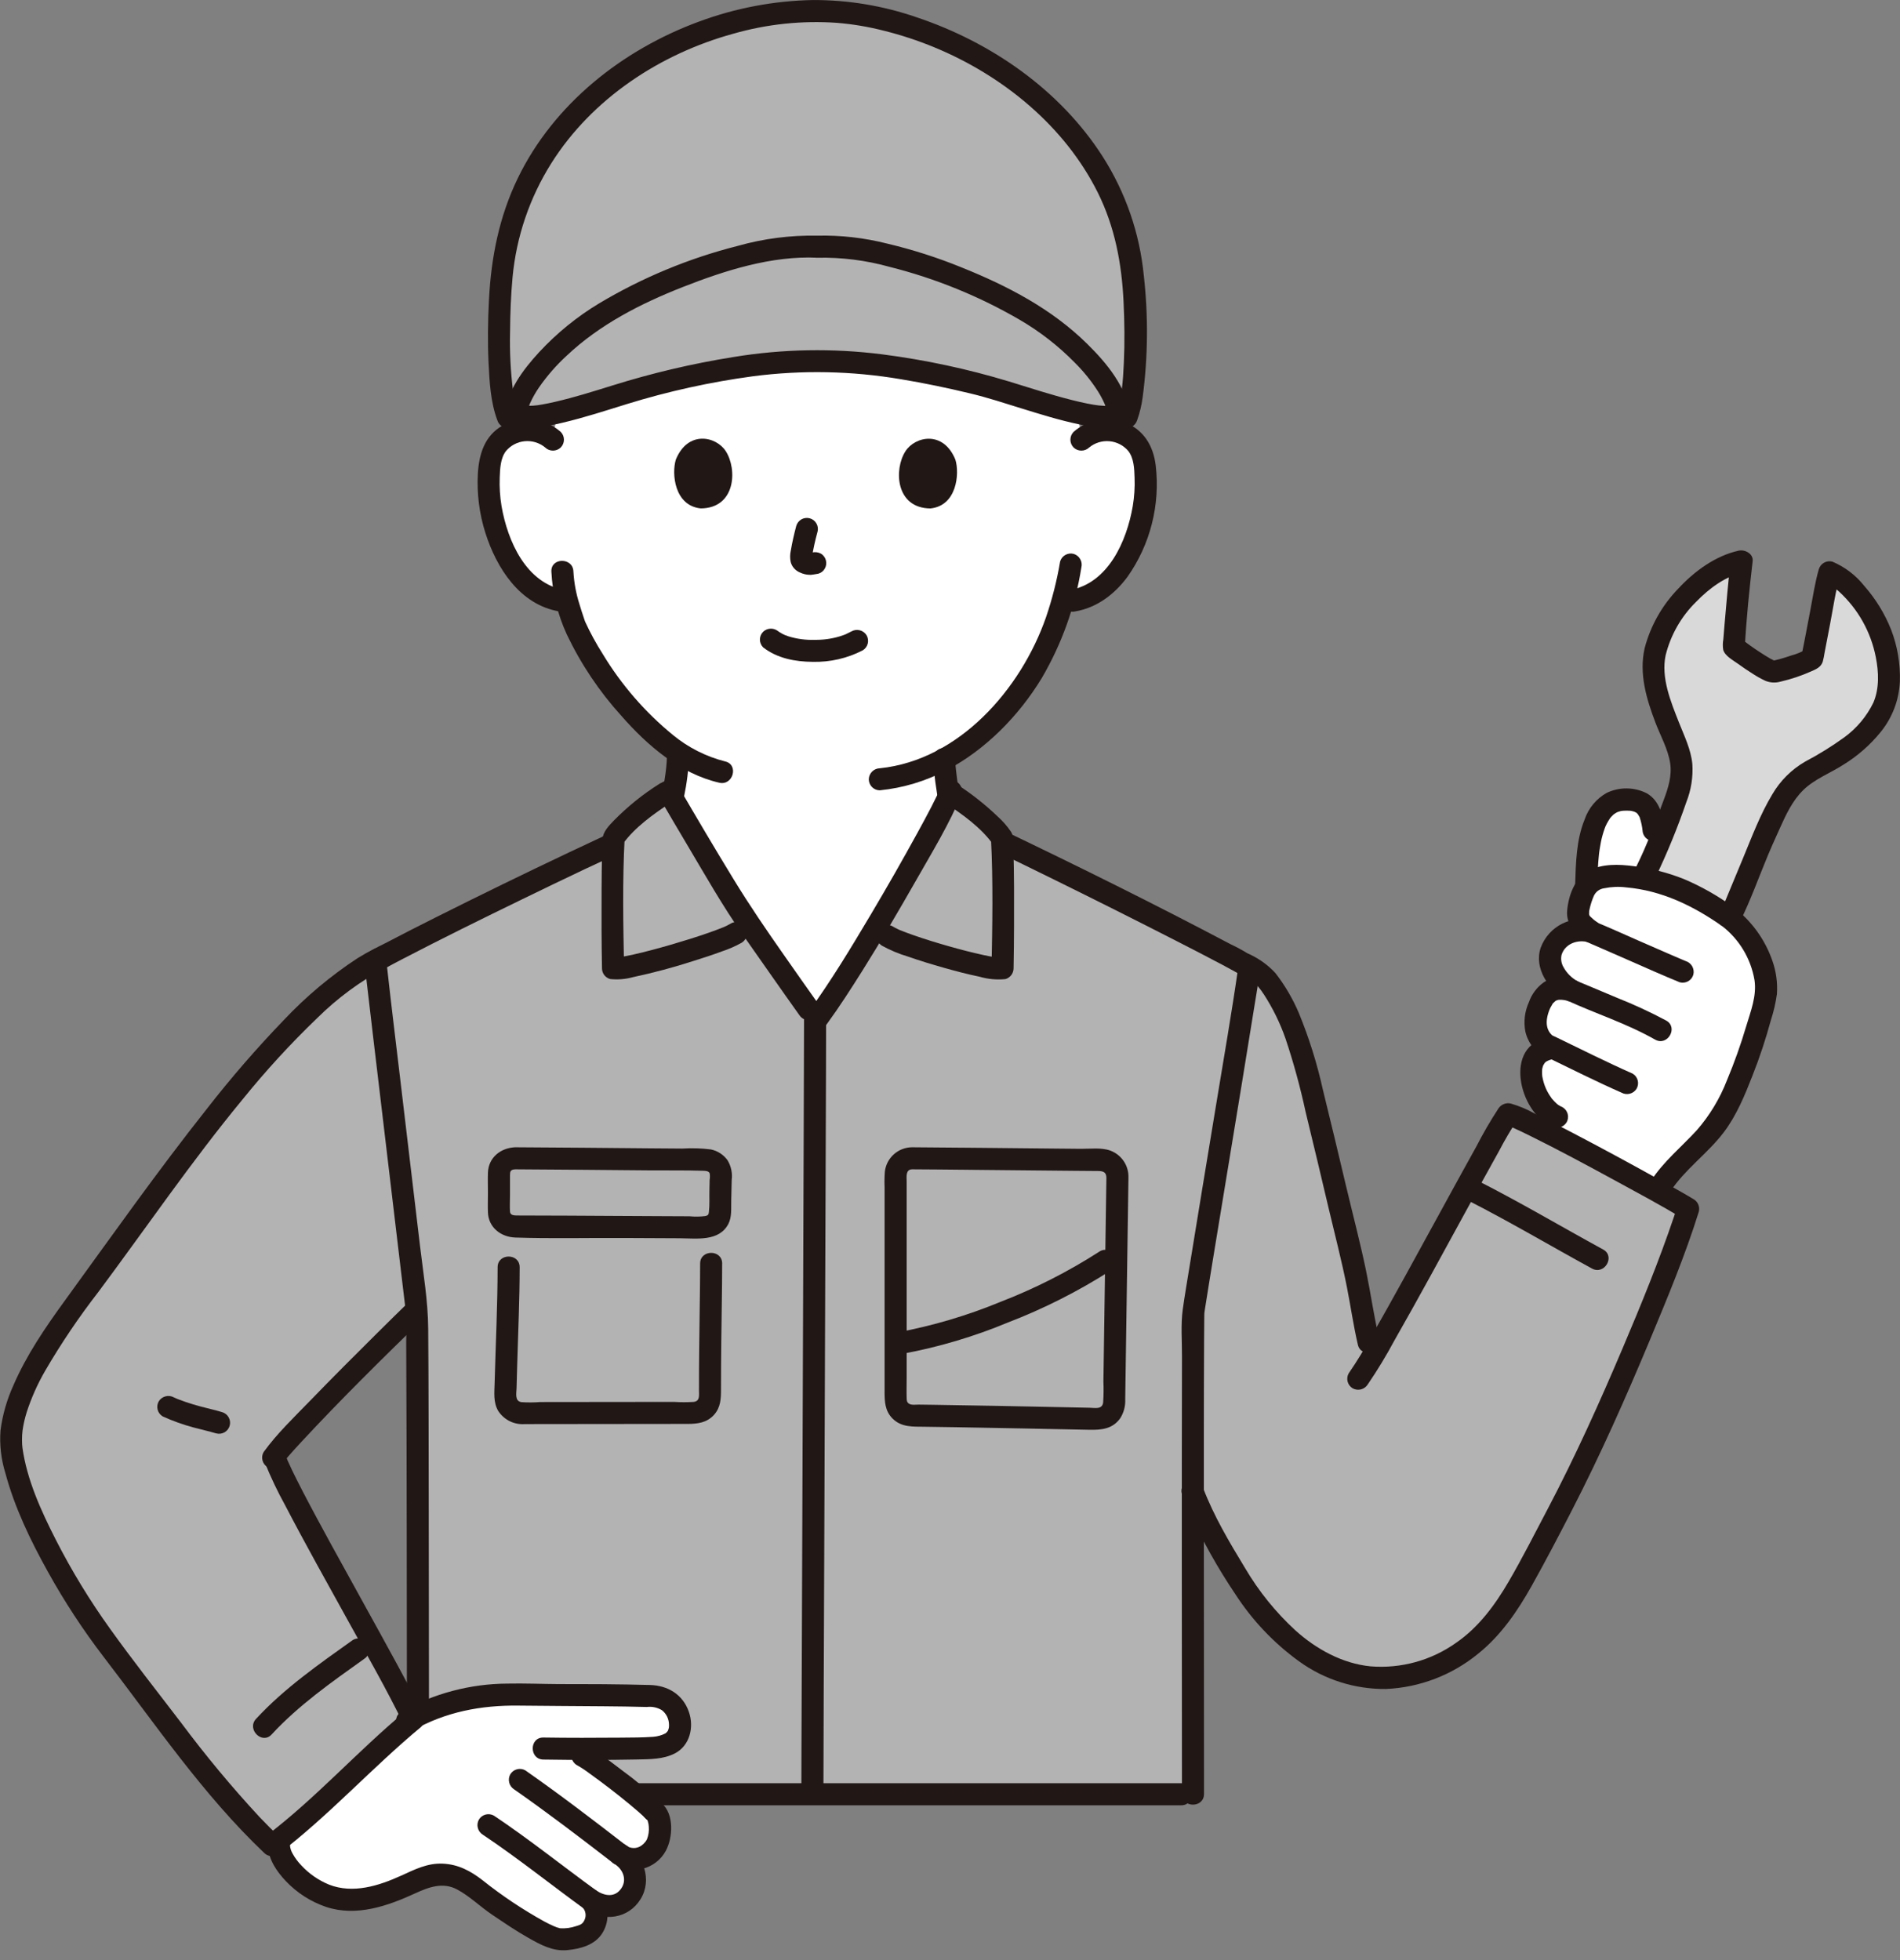 <svg width="63" height="65" viewBox="0 0 63 65" fill="none" xmlns="http://www.w3.org/2000/svg">
<rect x="0" y="0" width="63" height="65" fill="#808080" stroke="none"/>
<g clip-path="url(#clip0_189_44)">
<path d="M18.333 14.579C18.192 14.456 18.025 14.365 17.844 14.312C17.664 14.259 17.474 14.246 17.289 14.273C17.106 14.299 16.932 14.366 16.779 14.467C16.625 14.569 16.497 14.704 16.402 14.863C16.293 15.081 16.231 15.32 16.22 15.563C16.14 16.518 16.325 17.476 16.753 18.332C16.955 18.765 17.247 19.15 17.611 19.459C17.907 19.699 18.259 19.858 18.635 19.92L18.81 19.948C18.894 20.262 18.988 20.527 19.035 20.667C19.303 21.395 20.68 23.735 22.483 24.941C22.477 25.784 22.398 25.909 22.264 26.675C22.14 27.383 22.179 28.016 21.195 28.371C21.129 28.394 20.038 28.899 19.89 28.963C19.89 28.963 21.358 33.19 27.046 33.19C32.734 33.19 33.243 28.617 33.243 28.617C33.122 28.565 32.638 28.395 32.572 28.37C31.588 28.015 31.628 27.383 31.503 26.674C31.403 26.178 31.335 25.676 31.299 25.171C32.154 24.683 32.91 24.041 33.529 23.276C34.319 22.306 34.896 21.18 35.222 19.972L35.555 19.92C35.931 19.858 36.283 19.699 36.579 19.459C36.943 19.15 37.236 18.765 37.437 18.332C37.865 17.476 38.05 16.518 37.971 15.563C37.959 15.32 37.897 15.081 37.788 14.863C37.693 14.704 37.565 14.569 37.411 14.467C37.258 14.365 37.084 14.299 36.901 14.273C36.715 14.246 36.526 14.259 36.346 14.312C36.165 14.365 35.998 14.456 35.856 14.579C35.856 14.579 35.443 7.662 27.181 7.662C18.92 7.662 18.333 14.579 18.333 14.579Z" fill="white"/>
<path d="M31.533 26.234C31.239 26.961 30.144 28.855 29.813 29.437C29.157 30.595 27.911 32.663 27.105 33.764L27.066 33.818L26.816 33.468C26.392 32.873 25.201 31.17 24.936 30.795C24.364 29.986 22.746 27.235 22.163 26.233" fill="white"/>
<path d="M33.146 28.969C32.845 28.843 32.529 28.756 32.231 28.622C31.834 28.453 31.52 28.134 31.356 27.735C31.247 27.401 31.175 27.056 31.139 26.706C31.042 26.198 30.974 25.684 30.933 25.169C30.933 25.072 30.972 24.979 31.041 24.91C31.109 24.841 31.202 24.803 31.299 24.803C31.396 24.803 31.489 24.841 31.558 24.91C31.626 24.979 31.665 25.072 31.665 25.169C31.698 25.609 31.757 26.047 31.839 26.48C31.875 26.804 31.937 27.125 32.023 27.44C32.023 27.442 32.066 27.545 32.039 27.487C32.054 27.519 32.071 27.552 32.089 27.583C32.112 27.635 32.146 27.681 32.187 27.72C32.303 27.84 32.444 27.933 32.6 27.992C32.843 28.093 33.098 28.163 33.34 28.265C33.432 28.293 33.51 28.356 33.557 28.439C33.605 28.523 33.618 28.621 33.596 28.715C33.57 28.808 33.508 28.887 33.423 28.935C33.339 28.983 33.24 28.995 33.146 28.97V28.969Z" fill="#211715"/>
<path d="M22.846 25.058C22.831 25.517 22.775 25.974 22.68 26.423C22.628 26.814 22.557 27.201 22.465 27.584C22.345 27.99 22.07 28.334 21.701 28.541C21.588 28.602 21.471 28.656 21.351 28.701C21.192 28.763 21.428 28.663 21.299 28.721C21.18 28.775 21.06 28.829 20.94 28.884C20.651 29.016 20.364 29.151 20.074 29.28C19.989 29.326 19.891 29.338 19.798 29.314C19.705 29.289 19.624 29.23 19.573 29.149C19.525 29.065 19.512 28.965 19.537 28.872C19.561 28.778 19.621 28.698 19.705 28.648C20.018 28.509 20.329 28.363 20.641 28.221C20.947 28.081 21.326 27.98 21.564 27.736C21.811 27.483 21.832 27.055 21.895 26.666C21.985 26.109 22.104 25.617 22.115 25.058C22.124 24.588 22.855 24.586 22.846 25.058L22.846 25.058Z" fill="#211715"/>
<path d="M41.422 32.074C41.126 31.837 35.794 29.148 33.084 27.851C33.084 27.851 32.087 27.431 31.148 27.035C30.701 27.893 30.055 29.013 29.814 29.437C29.158 30.595 27.912 32.663 27.107 33.764L27.067 33.818L26.817 33.468C26.393 32.873 25.202 31.17 24.937 30.795C24.478 30.146 23.348 28.25 22.616 27.007C21.932 27.285 21.32 27.532 21.32 27.532C18.96 28.58 14.56 30.742 12.868 31.639L12.592 31.776C9.929 33.094 6.75 37.343 3.53 41.864C2.474 43.346 0.087 46.16 0.391 48.094C0.715 50.158 2.46 53.076 3.71 54.697C5.421 56.918 7.181 59.442 9.02 61.182C10.388 60.148 12.372 58.105 13.704 57.002C12.8 55.134 9.597 49.643 9.139 48.413C8.155 49.029 12.379 44.83 13.786 43.459L13.816 43.428C13.822 43.474 13.826 43.505 13.828 43.525C13.849 44.398 13.858 53.138 13.864 59.495C14.091 59.495 14.26 59.495 14.26 59.495C14.26 59.495 26.974 59.495 39.556 59.495C39.554 56.73 39.551 52.762 39.551 49.46C39.859 50.24 40.236 50.992 40.679 51.704C41.261 52.64 41.352 52.899 42.221 53.849C43.579 55.335 45.484 56.174 47.609 55.26C49.688 54.366 50.405 52.477 51.35 50.753C53.21 47.358 55.419 41.876 55.977 40.081C55.156 39.587 50.542 37.05 49.999 36.944C49.57 37.551 46.765 42.86 45.502 44.987C45.432 44.704 45.379 44.49 45.379 44.49C45.282 44.083 44.955 42.074 44.722 41.298C44.158 38.897 43.61 36.573 43.263 35.244C43.052 34.434 42.601 33.193 41.962 32.436C41.753 32.265 41.53 32.112 41.296 31.979" fill="#B3B3B3"/>
<path d="M33.268 27.535C35.794 28.745 38.309 29.991 40.786 31.3C41.098 31.446 41.397 31.618 41.68 31.816C41.748 31.884 41.786 31.977 41.786 32.074C41.786 32.171 41.748 32.264 41.68 32.333C41.61 32.399 41.518 32.436 41.422 32.436C41.325 32.436 41.233 32.399 41.163 32.333C41.298 32.437 41.191 32.358 41.154 32.335C41.103 32.304 41.05 32.274 40.998 32.245C40.84 32.157 40.681 32.072 40.521 31.986C40.02 31.72 39.515 31.461 39.009 31.202C37.675 30.52 36.335 29.847 34.99 29.185C34.295 28.842 33.598 28.502 32.899 28.166C32.816 28.117 32.755 28.037 32.731 27.943C32.706 27.849 32.72 27.75 32.768 27.666C32.818 27.584 32.898 27.524 32.991 27.5C33.085 27.475 33.184 27.488 33.268 27.535V27.535Z" fill="#211715"/>
<path d="M21.504 27.849C20.088 28.478 18.691 29.149 17.298 29.827C15.979 30.468 14.662 31.116 13.361 31.793C13.142 31.907 12.924 32.022 12.708 32.141C12.64 32.178 12.571 32.217 12.505 32.256C12.463 32.281 12.318 32.386 12.456 32.278C12.386 32.344 12.294 32.38 12.198 32.38C12.102 32.38 12.009 32.344 11.939 32.278C11.871 32.209 11.833 32.116 11.833 32.02C11.833 31.923 11.871 31.83 11.939 31.761C12.2 31.577 12.477 31.416 12.766 31.28C13.318 30.989 13.874 30.708 14.431 30.428C15.902 29.69 17.382 28.968 18.87 28.263C19.621 27.907 20.375 27.555 21.134 27.217C21.219 27.171 21.318 27.159 21.411 27.183C21.504 27.208 21.584 27.267 21.635 27.348C21.683 27.432 21.696 27.532 21.672 27.625C21.647 27.719 21.587 27.799 21.504 27.849Z" fill="#211715"/>
<path d="M41.479 31.664C41.783 31.812 42.058 32.015 42.288 32.263C42.602 32.667 42.862 33.11 43.063 33.581C43.403 34.406 43.67 35.259 43.863 36.13C44.123 37.181 44.373 38.235 44.623 39.289C44.847 40.239 45.099 41.186 45.297 42.142C45.451 42.89 45.557 43.651 45.73 44.394C45.836 44.851 45.131 45.047 45.024 44.589C44.877 43.955 44.784 43.308 44.659 42.67C44.487 41.803 44.263 40.947 44.06 40.087C43.807 39.015 43.554 37.943 43.292 36.873C43.115 36.051 42.893 35.239 42.626 34.441C42.447 33.927 42.207 33.437 41.912 32.98C41.848 32.881 41.778 32.786 41.702 32.695C41.686 32.679 41.669 32.663 41.651 32.649C41.706 32.699 41.588 32.603 41.575 32.595C41.425 32.487 41.269 32.387 41.109 32.295C40.698 32.066 41.066 31.434 41.478 31.664H41.479Z" fill="#211715"/>
<path d="M39.167 59.861H14.258C13.787 59.861 13.787 59.13 14.258 59.13H39.167C39.637 59.13 39.638 59.861 39.167 59.861Z" fill="#211715"/>
<path d="M55.064 39.329C55.55 38.569 56.525 37.898 57.033 37.085C57.655 36.088 58.25 34.234 58.419 33.516C58.862 32.444 58.194 31.063 57.273 30.381C56.537 29.864 55.915 29.507 55.063 29.274C54.639 27.787 55.195 26.411 53.792 26.519C52.639 26.608 52.622 28.471 52.592 29.373C52.196 30.33 52.23 30.522 52.774 30.892C52.524 30.81 52.253 30.823 52.011 30.927C51.77 31.032 51.575 31.222 51.464 31.461C51.263 31.899 51.536 32.517 52.123 32.85C51.306 32.587 51.103 33.172 50.98 33.505C50.786 34.034 51 34.556 51.454 34.759C50.219 34.924 50.877 36.723 51.629 37.033L51.305 37.494L55.064 39.329Z" fill="white"/>
<path d="M57.372 30.388C57.52 30.097 58.288 28.188 58.492 27.746C58.844 26.98 59.156 26.075 59.96 25.615C60.882 25.088 61.672 24.691 62.281 23.759C62.761 23.024 62.677 22.123 62.459 21.298C62.183 20.257 61.217 19.162 60.661 18.976C60.569 19.284 60.188 21.363 60.087 21.839C59.923 21.955 58.994 22.281 58.761 22.274C58.53 22.2 57.81 21.715 57.491 21.449C57.515 20.986 57.697 19.054 57.75 18.612C56.34 18.906 54.605 20.859 54.845 22.438C54.978 23.31 55.307 24.003 55.62 24.807C55.943 25.636 55.656 26.288 55.346 27.061C55.18 27.472 54.871 28.331 54.576 28.917L57.372 30.388Z" fill="#D9D9D9"/>
<path d="M57.057 30.203C57.175 29.966 57.255 29.755 57.341 29.549C57.491 29.19 57.639 28.831 57.788 28.472C58.086 27.756 58.366 26.999 58.769 26.334C59.031 25.886 59.405 25.514 59.855 25.254C60.305 25.017 60.738 24.749 61.15 24.451C61.562 24.152 61.894 23.756 62.117 23.298C62.318 22.828 62.295 22.284 62.198 21.792C62.036 20.959 61.612 20.199 60.988 19.625C60.917 19.557 60.841 19.496 60.761 19.44C60.718 19.411 60.674 19.385 60.629 19.359C60.613 19.351 60.597 19.343 60.581 19.335C60.526 19.308 60.656 19.361 60.564 19.328L61.014 19.073C60.861 19.604 60.783 20.165 60.679 20.706C60.619 21.019 60.56 21.331 60.499 21.644C60.484 21.742 60.465 21.839 60.44 21.936C60.383 22.122 60.216 22.192 60.054 22.262C59.729 22.407 59.39 22.521 59.043 22.601C58.874 22.651 58.694 22.641 58.532 22.573C58.39 22.506 58.252 22.43 58.121 22.344C57.949 22.236 57.781 22.122 57.617 22.003C57.456 21.887 57.194 21.749 57.138 21.546C57.12 21.431 57.121 21.315 57.142 21.2C57.154 21.04 57.167 20.88 57.181 20.719C57.242 20.016 57.301 19.312 57.383 18.611L57.846 18.963C57.223 19.101 56.68 19.501 56.239 19.957C55.744 20.443 55.394 21.058 55.228 21.731C55.072 22.47 55.396 23.262 55.669 23.952C55.847 24.405 56.068 24.846 56.115 25.336C56.142 25.766 56.074 26.196 55.916 26.596C55.623 27.45 55.281 28.287 54.89 29.101C54.68 29.523 54.049 29.152 54.258 28.732C54.612 28.023 54.886 27.265 55.166 26.524C55.312 26.136 55.443 25.724 55.379 25.305C55.309 24.843 55.057 24.396 54.891 23.962C54.591 23.174 54.34 22.332 54.534 21.489C54.729 20.748 55.113 20.069 55.647 19.519C56.179 18.945 56.875 18.43 57.651 18.259C57.858 18.213 58.144 18.361 58.114 18.611C58.004 19.553 57.907 20.503 57.855 21.449L57.748 21.19C57.946 21.348 58.151 21.495 58.364 21.631C58.475 21.704 58.587 21.774 58.702 21.84C58.748 21.866 58.805 21.887 58.847 21.917C58.893 21.95 58.776 21.882 58.778 21.91C58.778 21.91 58.747 21.917 58.799 21.905C58.821 21.9 58.843 21.897 58.864 21.892C58.921 21.879 58.977 21.864 59.033 21.849C59.155 21.814 59.275 21.776 59.395 21.735C59.573 21.688 59.744 21.617 59.902 21.523L59.734 21.741C59.838 21.245 59.928 20.745 60.024 20.247C60.112 19.793 60.179 19.324 60.307 18.878C60.334 18.785 60.396 18.707 60.48 18.659C60.564 18.611 60.664 18.598 60.757 18.623C61.172 18.798 61.536 19.075 61.815 19.428C62.192 19.856 62.493 20.346 62.704 20.876C62.915 21.423 63.014 22.007 62.996 22.593C62.97 23.217 62.739 23.815 62.34 24.296C61.996 24.715 61.585 25.073 61.123 25.357C60.691 25.634 60.164 25.834 59.795 26.195C59.435 26.546 59.218 27.012 59.016 27.464C58.933 27.648 58.85 27.832 58.768 28.016C58.742 28.076 58.717 28.135 58.691 28.195C58.646 28.299 58.658 28.272 58.618 28.366C58.311 29.099 58.044 29.862 57.688 30.573C57.477 30.993 56.846 30.623 57.056 30.203L57.057 30.203Z" fill="#211715"/>
<path d="M57.086 30.697C56.132 30.029 55.09 29.527 53.922 29.425C53.68 29.394 53.434 29.404 53.195 29.453C53.12 29.462 53.048 29.491 52.987 29.535C52.926 29.58 52.878 29.64 52.847 29.709C52.789 29.844 52.743 29.983 52.711 30.126C52.704 30.154 52.698 30.182 52.693 30.211C52.696 30.179 52.696 30.185 52.692 30.228C52.692 30.243 52.689 30.389 52.689 30.296C52.689 30.317 52.695 30.337 52.704 30.356C52.714 30.375 52.728 30.391 52.745 30.404C52.809 30.469 52.88 30.527 52.958 30.577C53.285 30.802 53.095 31.366 52.676 31.245C52.322 31.143 51.9 31.282 51.779 31.658C51.746 31.801 51.77 31.951 51.846 32.076C51.953 32.27 52.112 32.428 52.306 32.534C52.657 32.742 52.428 33.325 52.024 33.203C51.921 33.164 51.811 33.147 51.701 33.151C51.648 33.154 51.598 33.173 51.556 33.205C51.607 33.165 51.511 33.251 51.501 33.261C51.445 33.32 51.516 33.232 51.476 33.294C51.452 33.332 51.432 33.37 51.41 33.41C51.401 33.429 51.392 33.449 51.383 33.468C51.396 33.434 51.398 33.429 51.389 33.453C51.229 33.837 51.216 34.24 51.638 34.442C51.907 34.571 51.859 35.064 51.551 35.111C51.451 35.12 51.354 35.151 51.267 35.202C51.231 35.224 51.302 35.17 51.252 35.214C51.245 35.22 51.186 35.282 51.217 35.245C51.234 35.226 51.176 35.312 51.163 35.338C51.196 35.273 51.165 35.334 51.16 35.352C51.154 35.377 51.147 35.403 51.14 35.428C51.122 35.496 51.14 35.399 51.136 35.443C51.133 35.471 51.132 35.499 51.131 35.527C51.13 35.578 51.132 35.63 51.138 35.682C51.141 35.721 51.129 35.641 51.142 35.708C51.148 35.737 51.154 35.767 51.161 35.797C51.209 36.008 51.299 36.208 51.426 36.384C51.443 36.414 51.464 36.442 51.489 36.465C51.527 36.508 51.565 36.548 51.607 36.587C51.614 36.593 51.681 36.65 51.645 36.621C51.608 36.593 51.684 36.647 51.684 36.647C51.725 36.673 51.769 36.696 51.814 36.716C51.897 36.765 51.957 36.845 51.982 36.939C52.006 37.033 51.993 37.132 51.945 37.216C51.894 37.298 51.814 37.357 51.721 37.382C51.628 37.406 51.529 37.394 51.444 37.347C50.361 36.875 49.834 34.635 51.357 34.405L51.269 35.073C51.096 34.99 50.944 34.868 50.824 34.717C50.704 34.566 50.62 34.391 50.577 34.203C50.515 33.874 50.557 33.534 50.696 33.229C50.788 32.965 50.96 32.736 51.188 32.573C51.496 32.373 51.882 32.394 52.219 32.497L51.937 33.165C51.362 32.825 50.851 32.12 51.087 31.422C51.216 31.075 51.472 30.791 51.803 30.626C52.135 30.462 52.517 30.431 52.871 30.539L52.589 31.207C52.232 30.961 51.922 30.66 51.964 30.19C52.009 29.692 52.217 29.105 52.686 28.866C53.137 28.637 53.676 28.656 54.165 28.72C54.738 28.791 55.3 28.935 55.837 29.149C56.409 29.392 56.952 29.699 57.456 30.064C57.538 30.115 57.597 30.195 57.621 30.288C57.646 30.381 57.634 30.48 57.587 30.564C57.538 30.648 57.458 30.708 57.364 30.732C57.27 30.757 57.171 30.744 57.087 30.696L57.086 30.697Z" fill="#211715"/>
<path d="M55.697 32.572C55.137 32.343 54.584 32.095 54.03 31.852C53.725 31.719 53.42 31.585 53.115 31.452C53.002 31.402 52.889 31.353 52.775 31.304L52.653 31.251C52.555 31.209 52.737 31.286 52.646 31.248C52.554 31.22 52.476 31.157 52.429 31.074C52.381 30.99 52.368 30.892 52.39 30.798C52.416 30.705 52.478 30.626 52.563 30.578C52.647 30.53 52.746 30.517 52.84 30.543C53.343 30.748 53.837 30.974 54.334 31.192C54.652 31.331 54.971 31.47 55.289 31.609C55.419 31.665 55.55 31.721 55.681 31.778C55.713 31.791 55.887 31.864 55.768 31.815C55.81 31.832 55.851 31.85 55.893 31.867C55.985 31.895 56.062 31.957 56.11 32.041C56.157 32.125 56.171 32.223 56.148 32.317C56.122 32.41 56.06 32.489 55.976 32.537C55.892 32.584 55.792 32.597 55.698 32.572H55.697Z" fill="#211715"/>
<path d="M54.88 34.472C53.908 33.923 52.947 33.628 51.952 33.171C51.869 33.122 51.808 33.042 51.784 32.948C51.759 32.855 51.773 32.755 51.821 32.671C51.871 32.589 51.951 32.53 52.044 32.505C52.138 32.481 52.237 32.493 52.321 32.54C52.347 32.552 52.373 32.563 52.4 32.575L52.446 32.594C52.506 32.62 52.357 32.557 52.439 32.591C52.544 32.635 52.65 32.679 52.755 32.723C53.046 32.844 53.336 32.966 53.626 33.089C54.181 33.309 54.722 33.56 55.249 33.841C55.659 34.072 55.291 34.704 54.88 34.472L54.88 34.472Z" fill="#211715"/>
<path d="M53.766 36.231C52.9 35.85 52.055 35.422 51.204 35.011C51.121 34.962 51.06 34.881 51.036 34.788C51.011 34.694 51.024 34.595 51.072 34.511C51.123 34.428 51.203 34.369 51.296 34.344C51.39 34.32 51.489 34.333 51.573 34.38C52.425 34.791 53.27 35.218 54.135 35.6C54.218 35.649 54.279 35.73 54.303 35.823C54.328 35.917 54.314 36.016 54.266 36.1C54.216 36.182 54.135 36.242 54.042 36.266C53.949 36.29 53.85 36.278 53.766 36.231H53.766Z" fill="#211715"/>
<path d="M57.458 30.065C58.065 30.519 58.522 31.144 58.769 31.86C58.893 32.212 58.944 32.586 58.919 32.959C58.878 33.256 58.81 33.548 58.717 33.833C58.549 34.453 58.347 35.063 58.111 35.66C57.855 36.315 57.578 36.994 57.148 37.557C56.615 38.255 55.863 38.776 55.381 39.514C55.124 39.906 54.491 39.54 54.749 39.144C55.162 38.512 55.751 38.032 56.259 37.481C56.687 36.99 57.027 36.428 57.262 35.821C57.507 35.236 57.72 34.638 57.9 34.03C58.048 33.537 58.253 33.023 58.176 32.502C58.055 31.784 57.666 31.139 57.089 30.697C57.007 30.646 56.948 30.566 56.924 30.473C56.899 30.38 56.911 30.281 56.957 30.197C57.007 30.113 57.087 30.053 57.181 30.028C57.274 30.004 57.374 30.017 57.458 30.065H57.458Z" fill="#211715"/>
<path d="M54.461 27.526C54.458 27.503 54.455 27.479 54.452 27.456C54.454 27.471 54.464 27.523 54.452 27.452C54.445 27.415 54.44 27.377 54.432 27.34C54.416 27.261 54.396 27.184 54.37 27.108C54.342 27.024 54.391 27.133 54.358 27.082C54.34 27.053 54.322 27.021 54.305 26.992C54.34 27.051 54.317 27.005 54.29 26.978C54.278 26.965 54.265 26.954 54.253 26.943C54.224 26.917 54.323 26.976 54.254 26.947C54.238 26.94 54.159 26.899 54.201 26.916C54.245 26.934 54.149 26.902 54.133 26.898C54.113 26.893 54.092 26.889 54.072 26.885C54.087 26.888 54.143 26.889 54.068 26.885C54.018 26.882 53.968 26.879 53.918 26.88C53.867 26.88 53.814 26.883 53.763 26.888C53.837 26.881 53.764 26.889 53.732 26.896C53.7 26.904 53.671 26.916 53.641 26.924C53.58 26.939 53.641 26.924 53.654 26.917C53.634 26.927 53.614 26.936 53.595 26.947C53.568 26.963 53.544 26.981 53.517 26.996C53.464 27.026 53.519 26.996 53.529 26.986C53.516 26.997 53.502 27.008 53.489 27.02C53.467 27.042 53.445 27.063 53.424 27.086C53.412 27.099 53.401 27.113 53.389 27.126C53.36 27.158 53.425 27.07 53.389 27.127C53.353 27.185 53.313 27.244 53.28 27.307C53.265 27.337 53.25 27.368 53.236 27.398C53.229 27.413 53.21 27.462 53.238 27.392C53.228 27.416 53.219 27.439 53.211 27.463C53.156 27.615 53.112 27.771 53.081 27.93C53.066 28.004 53.053 28.078 53.042 28.153C53.039 28.169 53.022 28.299 53.032 28.216C53.027 28.259 53.022 28.302 53.017 28.344C52.981 28.681 52.971 29.019 52.959 29.357C52.959 29.454 52.921 29.547 52.852 29.616C52.783 29.684 52.69 29.723 52.593 29.723C52.496 29.723 52.404 29.684 52.335 29.616C52.266 29.547 52.228 29.454 52.228 29.357C52.252 28.629 52.263 27.854 52.544 27.171C52.671 26.798 52.931 26.485 53.273 26.292C53.481 26.192 53.708 26.141 53.938 26.143C54.169 26.145 54.395 26.199 54.601 26.303C55.042 26.554 55.141 27.065 55.193 27.527C55.192 27.624 55.154 27.717 55.085 27.785C55.017 27.854 54.924 27.892 54.827 27.893C54.731 27.891 54.639 27.851 54.571 27.783C54.503 27.715 54.464 27.623 54.462 27.527L54.461 27.526Z" fill="#211715"/>
<path d="M39.191 59.486C39.189 56.921 39.187 54.356 39.186 51.792C39.185 49.52 39.187 47.248 39.192 44.977C39.194 44.464 39.148 43.92 39.219 43.41C39.28 42.97 39.356 42.532 39.427 42.093C39.729 40.24 40.033 38.388 40.34 36.535C40.58 35.073 40.836 33.612 41.047 32.145C41.048 32.138 41.06 32.054 41.06 32.054C41.057 32.054 41.045 32.18 41.057 32.075C41.06 31.979 41.099 31.887 41.167 31.819C41.235 31.751 41.326 31.712 41.422 31.709C41.519 31.71 41.612 31.748 41.68 31.817C41.749 31.885 41.788 31.978 41.788 32.075C41.737 32.527 41.655 32.977 41.583 33.427C41.449 34.265 41.313 35.103 41.175 35.941C40.861 37.859 40.545 39.777 40.229 41.695C40.136 42.268 40.041 42.84 39.952 43.413C39.943 43.473 39.937 43.533 39.925 43.592C39.944 43.493 39.933 43.5 39.933 43.57C39.933 43.61 39.932 43.65 39.931 43.691C39.928 43.946 39.927 44.201 39.925 44.456C39.914 46.578 39.917 48.699 39.917 50.821C39.917 53.435 39.918 56.048 39.922 58.662C39.922 58.937 39.922 59.211 39.922 59.487C39.922 59.957 39.19 59.958 39.19 59.487L39.191 59.486Z" fill="#211715"/>
<path d="M12.844 32.154C12.976 33.349 13.124 34.542 13.265 35.736C13.485 37.599 13.707 39.461 13.928 41.323C14.036 42.231 14.191 43.139 14.198 44.054C14.213 46.023 14.213 47.992 14.216 49.96C14.221 52.813 14.224 55.667 14.226 58.52C14.226 58.857 14.227 59.194 14.227 59.531C14.227 60.001 13.496 60.002 13.496 59.531C13.493 56.676 13.49 53.821 13.486 50.967C13.483 48.802 13.481 46.638 13.469 44.473C13.481 44.111 13.473 43.748 13.443 43.387C13.382 42.88 13.322 42.374 13.262 41.867C13.046 40.054 12.83 38.241 12.616 36.428C12.453 35.052 12.287 33.677 12.129 32.301C12.124 32.252 12.118 32.203 12.113 32.154C12.113 32.057 12.152 31.964 12.22 31.896C12.289 31.827 12.381 31.789 12.478 31.788C12.574 31.79 12.666 31.829 12.734 31.898C12.802 31.966 12.842 32.057 12.844 32.154V32.154Z" fill="#211715"/>
<path d="M27.392 33.765C27.392 34.844 27.386 35.922 27.383 37.001C27.376 38.993 27.369 40.984 27.361 42.975C27.353 45.294 27.344 47.612 27.336 49.931C27.328 51.95 27.321 53.969 27.313 55.988C27.309 57.108 27.306 58.228 27.303 59.348C27.303 59.394 27.303 59.439 27.303 59.486C27.303 59.957 26.571 59.957 26.571 59.486C26.571 58.514 26.577 57.543 26.58 56.571C26.587 54.634 26.594 52.698 26.602 50.761C26.61 48.446 26.619 46.131 26.627 43.815C26.635 41.748 26.642 39.68 26.649 37.612C26.654 36.392 26.657 35.171 26.66 33.951C26.66 33.889 26.66 33.827 26.66 33.765C26.66 33.294 27.392 33.294 27.392 33.765Z" fill="#211715"/>
<path d="M44.722 45.535C44.994 45.138 45.246 44.727 45.476 44.304C45.861 43.635 46.236 42.96 46.609 42.284C47.395 40.86 48.167 39.429 48.957 38.008C49.177 37.579 49.419 37.163 49.682 36.76C49.725 36.692 49.788 36.64 49.862 36.61C49.936 36.58 50.017 36.574 50.095 36.592C50.373 36.673 50.64 36.785 50.892 36.928C51.333 37.142 51.77 37.367 52.205 37.595C53.192 38.112 54.172 38.643 55.145 39.187C55.485 39.377 55.827 39.565 56.161 39.766C56.23 39.807 56.283 39.87 56.313 39.944C56.344 40.019 56.349 40.101 56.329 40.179C55.875 41.631 55.284 43.048 54.699 44.451C53.905 46.351 53.068 48.238 52.126 50.069C51.692 50.911 51.252 51.755 50.789 52.582C50.322 53.415 49.77 54.226 49.019 54.829C48.153 55.541 47.08 55.954 45.96 56.004C44.923 56.016 43.91 55.694 43.07 55.085C42.238 54.482 41.525 53.73 40.966 52.868C40.377 51.995 39.862 51.074 39.428 50.115C39.343 49.922 39.261 49.727 39.186 49.53C39.161 49.437 39.173 49.337 39.221 49.253C39.269 49.169 39.348 49.107 39.441 49.08C39.535 49.057 39.633 49.07 39.717 49.118C39.801 49.165 39.863 49.243 39.891 49.336C40.25 50.277 40.766 51.142 41.288 52.002C41.739 52.767 42.3 53.461 42.953 54.062C43.642 54.682 44.512 55.163 45.446 55.254C46.456 55.335 47.463 55.057 48.288 54.468C49.033 53.954 49.575 53.214 50.025 52.442C50.484 51.654 50.897 50.835 51.322 50.028C52.236 48.289 53.045 46.493 53.812 44.684C54.421 43.248 55.016 41.797 55.514 40.318C55.551 40.206 55.587 40.095 55.622 39.984L55.79 40.397C55.063 39.96 54.314 39.559 53.57 39.154C52.625 38.64 51.678 38.128 50.713 37.652C50.527 37.561 50.34 37.469 50.151 37.386C50.099 37.364 50.044 37.343 50.118 37.372C50.09 37.361 50.062 37.349 50.033 37.338C49.989 37.321 49.945 37.307 49.9 37.296L50.313 37.129C50.091 37.467 49.887 37.816 49.7 38.175C49.342 38.815 48.991 39.458 48.639 40.101C47.843 41.556 47.053 43.015 46.232 44.455C45.965 44.953 45.671 45.437 45.353 45.904C45.302 45.986 45.222 46.045 45.129 46.07C45.036 46.094 44.937 46.082 44.852 46.035C44.769 45.986 44.709 45.906 44.684 45.812C44.66 45.719 44.673 45.619 44.721 45.535L44.722 45.535Z" fill="#211715"/>
<path d="M14.042 43.718C12.667 45.057 11.295 46.407 9.989 47.815C9.853 47.961 9.718 48.109 9.587 48.259C9.537 48.316 9.489 48.373 9.441 48.431C9.419 48.457 9.398 48.484 9.376 48.511C9.426 48.45 9.402 48.477 9.372 48.518C9.321 48.6 9.241 48.659 9.148 48.684C9.055 48.708 8.956 48.696 8.872 48.649C8.789 48.6 8.728 48.52 8.704 48.426C8.679 48.333 8.692 48.233 8.741 48.149C9.18 47.539 9.742 47.004 10.264 46.465C11.006 45.699 11.76 44.943 12.518 44.192C12.852 43.86 13.188 43.53 13.525 43.202C13.863 42.873 14.38 43.39 14.042 43.719L14.042 43.718Z" fill="#211715"/>
<path d="M7.166 47.529C6.923 47.455 6.674 47.403 6.429 47.336C6.075 47.242 5.729 47.118 5.395 46.966C5.312 46.917 5.251 46.837 5.227 46.743C5.202 46.649 5.216 46.55 5.264 46.466C5.315 46.384 5.395 46.325 5.488 46.301C5.581 46.276 5.68 46.288 5.765 46.335C5.802 46.352 5.84 46.369 5.878 46.386C5.919 46.404 5.815 46.361 5.88 46.386L5.932 46.406C6.011 46.437 6.09 46.465 6.169 46.492C6.328 46.546 6.488 46.593 6.649 46.637C6.885 46.701 7.126 46.752 7.36 46.823C7.454 46.849 7.533 46.911 7.581 46.995C7.629 47.08 7.642 47.179 7.616 47.273C7.59 47.367 7.528 47.446 7.444 47.494C7.359 47.542 7.259 47.554 7.166 47.528V47.529Z" fill="#211715"/>
<path d="M52.788 42.064C51.4 41.306 50.038 40.497 48.627 39.781C48.208 39.568 48.577 38.937 48.996 39.15C50.407 39.866 51.77 40.674 53.157 41.432C53.571 41.658 53.202 42.289 52.788 42.064Z" fill="#211715"/>
<path d="M12.071 55.009C11.002 55.772 9.902 56.542 9.007 57.512C8.688 57.858 8.171 57.34 8.49 56.995C9.426 55.981 10.584 55.175 11.702 54.378C11.786 54.329 11.885 54.316 11.979 54.341C12.073 54.365 12.153 54.426 12.202 54.509C12.249 54.593 12.262 54.692 12.237 54.785C12.213 54.879 12.153 54.959 12.071 55.009Z" fill="#211715"/>
<path d="M9.253 61.205C9.253 61.824 10.322 62.898 11.397 62.978C12.459 63.057 13.157 62.651 13.96 62.292C14.319 62.138 14.721 62.116 15.094 62.23C15.53 62.357 15.985 62.829 16.344 63.066C16.865 63.41 17.74 64.039 18.409 64.275C18.654 64.362 19.206 64.253 19.439 64.126C19.53 64.067 19.607 63.989 19.665 63.898C19.723 63.806 19.761 63.703 19.774 63.596C19.788 63.488 19.778 63.379 19.745 63.276C19.712 63.172 19.657 63.078 19.583 62.998C19.968 63.271 20.525 63.333 20.88 62.854C20.959 62.744 21.013 62.618 21.038 62.485C21.063 62.351 21.058 62.214 21.025 62.083C20.991 61.951 20.93 61.829 20.844 61.724C20.759 61.618 20.651 61.533 20.53 61.474C20.959 61.814 21.45 61.608 21.703 61.277C21.945 60.96 21.941 60.253 21.685 60.056C21.176 59.548 19.606 58.36 19.311 58.213L18.858 57.986C19.674 57.99 20.742 57.986 21.268 57.973C21.756 57.96 22.536 57.961 22.549 57.227C22.563 56.98 22.479 56.738 22.315 56.553C22.151 56.369 21.921 56.257 21.675 56.241C21.205 56.226 20.093 56.209 19.608 56.209C19.005 56.209 17.925 56.209 17.366 56.193C15.805 56.151 14.634 56.41 13.496 57.071L9.253 61.205Z" fill="white"/>
<path d="M13.311 56.755C14.383 56.153 15.591 55.833 16.822 55.826C17.389 55.814 17.959 55.839 18.527 55.842C19.024 55.844 19.522 55.842 20.02 55.846C20.53 55.851 21.04 55.858 21.55 55.872C22.144 55.888 22.64 56.183 22.842 56.763C23.019 57.27 22.875 57.885 22.374 58.142C21.994 58.337 21.551 58.333 21.134 58.342C20.096 58.363 19.056 58.361 18.017 58.345C17.547 58.338 17.546 57.607 18.017 57.614C18.869 57.627 19.72 57.625 20.572 57.618C20.935 57.615 21.299 57.616 21.661 57.59C21.804 57.579 21.943 57.54 22.069 57.474C22.102 57.448 22.13 57.416 22.152 57.381C22.138 57.411 22.174 57.315 22.177 57.295C22.183 57.254 22.185 57.213 22.182 57.172C22.179 57.082 22.157 56.995 22.117 56.915C22.077 56.835 22.02 56.765 21.95 56.709C21.8 56.618 21.624 56.58 21.449 56.601C20.973 56.589 20.497 56.581 20.02 56.578C19.077 56.569 18.135 56.568 17.192 56.556C15.952 56.54 14.763 56.764 13.68 57.387C13.272 57.623 12.903 56.991 13.311 56.756L13.311 56.755Z" fill="#211715"/>
<path d="M19.496 57.897C19.649 57.982 19.795 58.079 19.934 58.186C20.164 58.351 20.391 58.521 20.614 58.693C21.08 59.033 21.524 59.403 21.944 59.799C22.012 59.867 22.051 59.96 22.051 60.057C22.051 60.154 22.012 60.247 21.944 60.316C21.875 60.385 21.782 60.423 21.685 60.423C21.588 60.423 21.495 60.384 21.427 60.316C21.257 60.147 21.073 59.991 20.888 59.838C20.769 59.739 20.648 59.642 20.527 59.545C20.472 59.502 20.417 59.458 20.361 59.415L20.266 59.341C20.234 59.316 20.235 59.316 20.269 59.343L20.222 59.306C19.999 59.136 19.774 58.967 19.546 58.804C19.413 58.703 19.273 58.61 19.127 58.529C19.085 58.505 19.049 58.472 19.02 58.434C18.991 58.396 18.97 58.352 18.957 58.306C18.945 58.259 18.942 58.211 18.949 58.163C18.956 58.116 18.971 58.07 18.996 58.029C19.02 57.987 19.052 57.951 19.09 57.922C19.128 57.893 19.172 57.871 19.219 57.859C19.265 57.847 19.313 57.844 19.361 57.851C19.409 57.857 19.454 57.873 19.496 57.897V57.897Z" fill="#211715"/>
<path d="M17.419 58.703C18.568 59.506 19.682 60.358 20.79 61.216C20.858 61.285 20.896 61.378 20.896 61.475C20.896 61.572 20.858 61.665 20.79 61.733C20.72 61.8 20.627 61.837 20.531 61.837C20.435 61.837 20.342 61.8 20.273 61.733C19.23 60.926 18.145 60.1 17.05 59.335C16.969 59.284 16.909 59.204 16.885 59.111C16.86 59.018 16.873 58.919 16.919 58.835C16.969 58.752 17.049 58.691 17.142 58.667C17.236 58.642 17.335 58.655 17.419 58.703Z" fill="#211715"/>
<path d="M16.379 60.205C17.541 60.982 18.636 61.861 19.767 62.683C19.849 62.734 19.908 62.814 19.932 62.907C19.957 63 19.945 63.099 19.898 63.184C19.849 63.267 19.769 63.327 19.675 63.352C19.581 63.376 19.482 63.363 19.398 63.315C18.267 62.493 17.172 61.614 16.01 60.836C15.928 60.786 15.868 60.706 15.844 60.612C15.819 60.519 15.832 60.42 15.879 60.336C15.928 60.253 16.008 60.193 16.102 60.168C16.196 60.144 16.295 60.157 16.379 60.205Z" fill="#211715"/>
<path d="M21.944 59.798C22.357 60.154 22.314 60.936 22.074 61.375C21.994 61.522 21.884 61.651 21.751 61.752C21.618 61.855 21.465 61.927 21.302 61.966C21.139 62.005 20.969 62.01 20.805 61.979C20.64 61.949 20.483 61.884 20.345 61.789C19.974 61.515 20.291 60.928 20.714 61.158C21.35 61.502 21.63 62.336 21.242 62.969C20.839 63.627 20.016 63.733 19.399 63.314L19.842 62.739C20.01 62.92 20.114 63.152 20.138 63.398C20.162 63.644 20.103 63.891 19.972 64.101C19.72 64.5 19.243 64.622 18.799 64.664C18.332 64.708 17.919 64.483 17.524 64.259C17.106 64.024 16.71 63.752 16.313 63.485C15.922 63.222 15.576 62.877 15.161 62.654C14.689 62.399 14.221 62.572 13.775 62.777C12.86 63.198 11.824 63.563 10.819 63.233C10.306 63.06 9.844 62.763 9.473 62.37C9.175 62.054 8.899 61.654 8.886 61.205C8.873 60.734 9.604 60.734 9.617 61.205C9.617 61.219 9.634 61.315 9.618 61.237C9.626 61.272 9.635 61.306 9.646 61.34C9.662 61.386 9.682 61.431 9.707 61.472C9.785 61.611 9.88 61.739 9.99 61.853C10.246 62.13 10.56 62.347 10.909 62.491C11.702 62.803 12.565 62.53 13.301 62.194C13.749 61.99 14.172 61.773 14.68 61.796C15.198 61.819 15.604 62.038 16.005 62.349C16.646 62.861 17.33 63.317 18.048 63.714C18.148 63.767 18.249 63.818 18.352 63.863C18.389 63.88 18.421 63.893 18.459 63.907C18.472 63.912 18.597 63.944 18.561 63.939C18.745 63.952 18.93 63.927 19.104 63.867C19.244 63.825 19.324 63.8 19.386 63.652C19.414 63.587 19.424 63.516 19.413 63.446C19.402 63.376 19.372 63.31 19.325 63.257C19.061 62.964 19.407 62.438 19.768 62.683C20.052 62.876 20.402 62.929 20.611 62.6C20.802 62.3 20.635 61.947 20.345 61.789L20.715 61.158C20.776 61.217 20.854 61.256 20.938 61.271C21.022 61.286 21.108 61.277 21.187 61.243C21.3 61.19 21.393 61.101 21.451 60.99C21.503 60.858 21.525 60.716 21.513 60.574C21.511 60.516 21.5 60.459 21.483 60.403C21.463 60.341 21.487 60.368 21.426 60.315C21.069 60.007 21.588 59.492 21.943 59.798L21.944 59.798Z" fill="#211715"/>
<path d="M12.776 32.092C11.945 32.536 11.183 33.098 10.515 33.761C9.635 34.606 8.81 35.506 8.043 36.455C6.349 38.509 4.851 40.706 3.262 42.839C2.615 43.673 2.024 44.549 1.493 45.461C1.245 45.891 1.042 46.345 0.889 46.816C0.825 47.017 0.778 47.222 0.748 47.43C0.735 47.535 0.729 47.642 0.73 47.748C0.73 47.796 0.731 47.845 0.734 47.893C0.736 47.919 0.748 48.032 0.743 47.997C0.89 49.066 1.366 50.105 1.851 51.057C2.375 52.084 2.976 53.07 3.649 54.007C4.408 55.067 5.218 56.095 6.01 57.13C6.82 58.217 7.688 59.26 8.609 60.254C8.827 60.483 9.05 60.706 9.279 60.924L8.836 60.867C10.477 59.621 11.86 58.059 13.446 56.744L13.389 57.187C12.825 56.026 12.181 54.902 11.557 53.772C10.848 52.488 10.129 51.209 9.452 49.908C9.203 49.457 8.981 48.99 8.787 48.512C8.762 48.419 8.775 48.319 8.823 48.235C8.871 48.151 8.95 48.089 9.043 48.062C9.136 48.039 9.235 48.052 9.319 48.1C9.403 48.147 9.465 48.225 9.493 48.318C9.505 48.35 9.518 48.381 9.53 48.413C9.556 48.481 9.493 48.329 9.523 48.398C9.532 48.417 9.54 48.437 9.549 48.456C9.591 48.552 9.636 48.648 9.681 48.743C9.789 48.968 9.903 49.191 10.017 49.413C10.326 50.011 10.648 50.603 10.97 51.194C11.693 52.516 12.43 53.83 13.148 55.153C13.447 55.704 13.746 56.255 14.02 56.819C14.059 56.889 14.075 56.97 14.065 57.05C14.055 57.13 14.019 57.204 13.963 57.262C12.328 58.618 10.899 60.213 9.205 61.499C9.135 61.54 9.054 61.556 8.974 61.546C8.894 61.536 8.819 61.499 8.762 61.442C6.728 59.51 5.138 57.152 3.435 54.938C2.751 54.045 2.134 53.103 1.589 52.119C1.013 51.084 0.484 49.989 0.177 48.841C0.036 48.385 -0.018 47.907 0.017 47.431C0.084 46.915 0.228 46.411 0.444 45.937C0.878 44.931 1.504 44.016 2.145 43.133C3.691 41.003 5.212 38.848 6.847 36.783C7.65 35.751 8.507 34.761 9.415 33.819C10.145 33.044 10.963 32.358 11.853 31.774C12.033 31.662 12.218 31.558 12.407 31.463C12.827 31.253 13.198 31.884 12.776 32.094L12.776 32.092Z" fill="#211715"/>
<path d="M21.198 26.931C21.503 26.678 21.826 26.446 22.162 26.236C22.719 27.192 24.212 29.73 24.846 30.668C24.574 30.838 24.404 30.946 24.404 30.946C23.888 31.274 20.725 32.2 20.327 32.111C20.304 30.946 20.304 28.572 20.346 27.787C20.594 27.468 20.88 27.18 21.198 26.931Z" fill="#B3B3B3"/>
<path d="M32.281 26.857C32.033 26.657 31.774 26.47 31.505 26.298C31.178 27.066 30.134 28.871 29.813 29.437C29.6 29.812 29.325 30.283 29.024 30.785L29.429 31.042C29.946 31.37 32.844 32.2 33.242 32.111C33.265 30.946 33.265 28.572 33.223 27.787C32.95 27.439 32.633 27.126 32.281 26.857Z" fill="#B3B3B3"/>
<path d="M31.886 26.331C31.48 27.322 30.908 28.254 30.38 29.183C29.804 30.193 29.217 31.195 28.599 32.18C28.222 32.779 27.839 33.377 27.422 33.949C27.371 34.031 27.291 34.09 27.198 34.114C27.104 34.139 27.006 34.127 26.921 34.081C26.838 34.031 26.778 33.951 26.753 33.857C26.729 33.764 26.742 33.664 26.79 33.58C27.552 32.535 28.223 31.42 28.883 30.309C29.415 29.414 29.931 28.509 30.432 27.595C30.587 27.313 30.739 27.03 30.887 26.745C30.947 26.628 31.006 26.511 31.062 26.393C31.088 26.339 31.114 26.285 31.139 26.231C31.15 26.206 31.161 26.181 31.172 26.157C31.204 26.084 31.15 26.211 31.181 26.136C31.209 26.045 31.271 25.967 31.355 25.92C31.438 25.872 31.537 25.858 31.63 25.881C31.724 25.907 31.803 25.969 31.85 26.053C31.898 26.138 31.911 26.237 31.886 26.331Z" fill="#211715"/>
<path d="M22.478 26.049C23.087 27.095 23.702 28.137 24.333 29.169C24.856 30.025 25.417 30.846 25.993 31.667C26.371 32.207 26.749 32.747 27.131 33.283C27.18 33.367 27.193 33.467 27.168 33.56C27.144 33.654 27.084 33.734 27 33.784C26.916 33.831 26.817 33.843 26.724 33.819C26.631 33.794 26.55 33.735 26.5 33.653C25.871 32.771 25.253 31.881 24.63 30.995C23.964 30.047 23.389 29.03 22.798 28.035C22.478 27.498 22.161 26.959 21.846 26.418C21.609 26.011 22.241 25.642 22.478 26.049Z" fill="#211715"/>
<path d="M31.711 25.996C32.197 26.306 32.651 26.664 33.068 27.062C33.242 27.217 33.397 27.393 33.527 27.586C33.617 27.735 33.597 27.954 33.602 28.124C33.628 28.988 33.626 29.854 33.623 30.718C33.621 31.183 33.617 31.647 33.608 32.112C33.607 32.192 33.58 32.269 33.532 32.333C33.483 32.397 33.416 32.443 33.339 32.465C33.05 32.495 32.758 32.468 32.479 32.386C32.084 32.305 31.693 32.202 31.304 32.092C30.899 31.978 30.497 31.855 30.099 31.716C29.802 31.628 29.516 31.508 29.245 31.358C28.846 31.111 29.213 30.478 29.615 30.727C29.658 30.753 29.703 30.777 29.75 30.799C29.771 30.81 29.793 30.819 29.815 30.83C29.908 30.873 29.79 30.821 29.853 30.846C29.999 30.905 30.146 30.959 30.294 31.011C30.677 31.145 31.066 31.264 31.457 31.375C31.838 31.483 32.22 31.584 32.606 31.667C32.747 31.698 32.888 31.725 33.031 31.746C32.921 31.73 33.077 31.75 33.112 31.752C33.188 31.755 33.24 31.741 33.145 31.76L32.877 32.112C32.905 30.675 32.933 29.225 32.858 27.788L32.908 27.973C32.527 27.442 31.899 26.989 31.342 26.628C30.949 26.372 31.315 25.739 31.712 25.996L31.711 25.996Z" fill="#211715"/>
<path d="M22.227 26.626C21.671 26.988 21.043 27.44 20.662 27.971L20.712 27.787C20.636 29.223 20.665 30.674 20.693 32.111L20.424 31.758C20.465 31.766 20.309 31.764 20.385 31.751C20.406 31.75 20.427 31.749 20.448 31.75C20.473 31.749 20.498 31.745 20.524 31.743C20.627 31.735 20.468 31.753 20.539 31.741C20.698 31.715 20.855 31.684 21.011 31.649C21.425 31.555 21.836 31.444 22.243 31.326C22.662 31.204 23.078 31.076 23.489 30.932C23.654 30.875 23.817 30.814 23.979 30.749C24.043 30.724 23.918 30.779 24.012 30.735C24.039 30.723 24.067 30.711 24.094 30.697C24.137 30.677 24.178 30.655 24.218 30.631C24.62 30.382 24.987 31.015 24.588 31.262C24.384 31.376 24.169 31.47 23.948 31.543C23.634 31.66 23.317 31.764 22.997 31.863C22.34 32.076 21.672 32.255 20.996 32.399C20.747 32.469 20.487 32.491 20.229 32.463C20.152 32.441 20.085 32.395 20.036 32.332C19.988 32.268 19.961 32.191 19.961 32.111C19.944 31.237 19.942 30.362 19.947 29.488C19.949 29.076 19.953 28.664 19.963 28.253C19.967 28.11 19.968 27.967 19.978 27.825C19.996 27.569 20.193 27.378 20.363 27.199C20.814 26.742 21.315 26.337 21.858 25.995C22.255 25.738 22.621 26.37 22.227 26.626L22.227 26.626Z" fill="#211715"/>
<path d="M17.086 38.042C18.576 38.049 20.067 38.064 21.557 38.077L22.619 38.085C22.937 38.065 23.256 38.074 23.572 38.114C23.797 38.16 23.996 38.291 24.128 38.479C24.243 38.673 24.29 38.9 24.262 39.124C24.257 39.357 24.251 39.591 24.246 39.825C24.24 40.075 24.27 40.354 24.151 40.583C23.843 41.176 23.101 41.062 22.543 41.059C21.918 41.057 21.292 41.054 20.667 41.05C19.476 41.044 18.279 41.074 17.089 41.035C16.61 41.02 16.197 40.702 16.179 40.201C16.171 39.988 16.179 39.771 16.179 39.557C16.179 39.333 16.171 39.107 16.179 38.883C16.197 38.381 16.602 38.06 17.086 38.042C17.557 38.024 17.556 38.755 17.086 38.773C16.919 38.78 16.91 38.851 16.91 38.984V39.633C16.91 39.812 16.899 39.995 16.91 40.173C16.919 40.307 17.053 40.304 17.189 40.304C18.267 40.305 19.346 40.312 20.425 40.318C21.003 40.321 21.581 40.324 22.158 40.327C22.394 40.328 22.629 40.329 22.865 40.33C23.038 40.347 23.213 40.345 23.386 40.323C23.497 40.297 23.497 40.26 23.507 40.173C23.533 39.944 23.517 39.702 23.523 39.471C23.525 39.355 23.528 39.24 23.53 39.124C23.542 39.052 23.542 38.978 23.532 38.906C23.499 38.826 23.395 38.824 23.312 38.821C22.728 38.802 22.141 38.813 21.557 38.808C20.067 38.796 18.576 38.78 17.086 38.773C16.616 38.771 16.615 38.04 17.086 38.042Z" fill="#211715"/>
<path d="M23.945 41.895C23.945 42.765 23.924 43.636 23.916 44.507C23.911 45.025 23.906 45.544 23.907 46.062C23.907 46.373 23.898 46.664 23.679 46.91C23.439 47.178 23.13 47.215 22.793 47.215C21.553 47.216 20.314 47.218 19.073 47.219L17.399 47.221C17.226 47.234 17.053 47.2 16.898 47.123C16.743 47.045 16.612 46.927 16.518 46.782C16.352 46.497 16.393 46.169 16.401 45.854C16.435 44.576 16.498 43.297 16.5 42.019C16.5 41.548 17.231 41.547 17.231 42.019C17.23 43.08 17.181 44.142 17.151 45.203C17.143 45.478 17.135 45.753 17.128 46.029C17.124 46.197 17.06 46.459 17.289 46.493C17.497 46.507 17.706 46.506 17.913 46.49L18.739 46.489L22.346 46.485C22.565 46.499 22.786 46.499 23.005 46.485C23.209 46.457 23.178 46.275 23.177 46.112C23.175 45.64 23.18 45.168 23.184 44.696C23.192 43.763 23.214 42.83 23.215 41.897C23.215 41.426 23.946 41.425 23.946 41.897L23.945 41.895Z" fill="#211715"/>
<path d="M30.238 38.042C31.747 38.051 33.254 38.069 34.762 38.083C35.121 38.087 35.48 38.09 35.838 38.093C36.146 38.096 36.521 38.045 36.813 38.151C36.994 38.217 37.149 38.339 37.258 38.498C37.366 38.657 37.422 38.846 37.417 39.038C37.417 39.135 37.414 39.232 37.413 39.328C37.382 41.364 37.352 43.4 37.324 45.436C37.319 45.757 37.314 46.078 37.31 46.399C37.321 46.621 37.263 46.842 37.143 47.029C36.892 47.382 36.523 47.418 36.125 47.41C34.646 47.379 33.166 47.35 31.686 47.324C31.343 47.318 30.999 47.313 30.656 47.309C30.273 47.304 29.887 47.332 29.594 47.036C29.343 46.784 29.331 46.476 29.331 46.153V39.36C29.324 39.189 29.327 39.018 29.34 38.847C29.366 38.626 29.472 38.423 29.638 38.275C29.803 38.127 30.017 38.044 30.239 38.042C30.709 38.022 30.708 38.753 30.239 38.773C30.022 38.782 30.063 39.026 30.063 39.179V45.69C30.063 45.91 30.056 46.13 30.063 46.349C30.065 46.423 30.063 46.486 30.131 46.538C30.215 46.602 30.368 46.574 30.466 46.575C30.619 46.577 30.773 46.579 30.925 46.581C32.374 46.602 33.822 46.631 35.27 46.661L36.126 46.679C36.308 46.683 36.546 46.743 36.578 46.506C36.594 46.275 36.597 46.043 36.587 45.811C36.616 43.822 36.645 41.832 36.674 39.843C36.678 39.584 36.684 39.323 36.686 39.064C36.687 38.874 36.591 38.83 36.41 38.829C36.12 38.827 35.83 38.825 35.54 38.822C34.066 38.808 32.593 38.791 31.12 38.779C30.826 38.777 30.532 38.775 30.239 38.773C29.768 38.771 29.767 38.039 30.238 38.042Z" fill="#211715"/>
<path d="M36.818 42.136C35.745 42.821 34.607 43.396 33.419 43.853C32.301 44.318 31.138 44.664 29.948 44.886C29.854 44.909 29.756 44.895 29.672 44.848C29.588 44.8 29.526 44.722 29.498 44.63C29.473 44.537 29.486 44.437 29.533 44.353C29.581 44.269 29.66 44.207 29.753 44.181C30.923 43.963 32.066 43.625 33.166 43.171C34.314 42.728 35.414 42.17 36.449 41.504C36.843 41.245 37.21 41.878 36.818 42.136H36.818Z" fill="#211715"/>
<path d="M18.076 14.837C17.887 14.682 17.645 14.607 17.401 14.63C17.157 14.652 16.933 14.77 16.776 14.957C16.592 15.199 16.58 15.544 16.57 15.834C16.558 16.151 16.578 16.469 16.63 16.782C16.83 17.939 17.444 19.348 18.733 19.568C18.826 19.594 18.905 19.656 18.953 19.741C19 19.825 19.013 19.924 18.988 20.018C18.961 20.11 18.898 20.188 18.815 20.236C18.731 20.283 18.632 20.297 18.538 20.273C17.239 20.051 16.464 18.838 16.094 17.669C15.892 17.033 15.808 16.365 15.845 15.699C15.884 15.058 16.068 14.452 16.657 14.114C16.961 13.944 17.311 13.873 17.658 13.91C18.005 13.947 18.331 14.091 18.593 14.321C18.661 14.39 18.699 14.483 18.699 14.579C18.699 14.676 18.661 14.769 18.593 14.838C18.523 14.905 18.431 14.942 18.334 14.942C18.238 14.942 18.145 14.905 18.076 14.838V14.837Z" fill="#211715"/>
<path d="M19.013 18.949C19.034 19.323 19.103 19.693 19.218 20.049C19.259 20.189 19.305 20.328 19.351 20.466C19.365 20.506 19.378 20.547 19.392 20.588C19.397 20.599 19.402 20.611 19.406 20.623C19.435 20.705 19.394 20.597 19.405 20.621C19.573 20.987 19.766 21.34 19.982 21.68C20.601 22.707 21.392 23.619 22.32 24.377C22.824 24.79 23.413 25.088 24.045 25.248C24.503 25.353 24.309 26.059 23.85 25.954C22.549 25.655 21.46 24.716 20.602 23.735C19.872 22.93 19.264 22.023 18.797 21.043C18.493 20.385 18.318 19.674 18.282 18.95C18.266 18.48 18.998 18.48 19.013 18.95V18.949Z" fill="#211715"/>
<path d="M35.597 14.321C35.825 14.12 36.104 13.984 36.403 13.928C36.702 13.872 37.011 13.899 37.296 14.005C37.925 14.253 38.241 14.78 38.321 15.434C38.474 16.737 38.142 18.051 37.387 19.124C36.961 19.701 36.373 20.151 35.652 20.274C35.559 20.297 35.46 20.284 35.377 20.236C35.293 20.189 35.231 20.111 35.202 20.019C35.177 19.925 35.19 19.826 35.238 19.742C35.286 19.657 35.365 19.596 35.458 19.569C36.747 19.349 37.361 17.94 37.56 16.783C37.612 16.47 37.633 16.152 37.62 15.835C37.611 15.546 37.599 15.2 37.415 14.958C37.258 14.771 37.033 14.653 36.79 14.631C36.546 14.608 36.303 14.683 36.115 14.838C36.045 14.905 35.952 14.942 35.856 14.942C35.76 14.942 35.667 14.905 35.598 14.838C35.53 14.77 35.492 14.677 35.492 14.58C35.492 14.483 35.53 14.39 35.597 14.321Z" fill="#211715"/>
<path d="M35.856 18.816C35.651 20.111 35.204 21.356 34.541 22.487C33.784 23.732 32.684 24.857 31.387 25.538C30.699 25.901 29.947 26.128 29.173 26.206C29.076 26.206 28.983 26.167 28.915 26.099C28.846 26.03 28.808 25.937 28.807 25.841C28.809 25.744 28.849 25.652 28.917 25.584C28.985 25.516 29.076 25.477 29.173 25.475C31.806 25.203 33.856 22.844 34.682 20.471C34.888 19.868 35.045 19.25 35.151 18.621C35.177 18.528 35.239 18.449 35.323 18.402C35.407 18.354 35.507 18.341 35.6 18.366C35.693 18.394 35.771 18.456 35.818 18.54C35.866 18.623 35.879 18.722 35.856 18.816Z" fill="#211715"/>
<path d="M18.122 4.986C20.148 1.985 23.842 0.365 27.096 0.365C31.13 0.365 37.045 3.526 37.563 9.196C37.657 10.222 37.737 12.497 37.419 13.627C37.242 13.703 37.098 13.764 37.098 13.764C36.339 14.091 33.663 13.029 32.312 12.704C30.896 12.364 28.792 11.936 27.094 11.972C25.396 11.937 23.295 12.364 21.879 12.704C20.528 13.029 17.852 14.091 17.093 13.764C17.093 13.764 16.949 13.703 16.772 13.627C16.454 12.497 16.534 10.222 16.628 9.196C16.759 7.688 17.273 6.239 18.122 4.986Z" fill="#B3B3B3"/>
<path d="M37.001 13.736C37.205 13.191 37.236 12.616 37.264 12.038C37.296 11.356 37.287 10.672 37.254 9.99C37.193 8.739 36.967 7.528 36.406 6.397C35.304 4.175 33.244 2.505 30.988 1.572C30.444 1.347 29.884 1.162 29.313 1.02C28.8 0.888 28.277 0.8 27.749 0.757C26.591 0.676 25.427 0.799 24.311 1.119C21.891 1.785 19.635 3.266 18.283 5.409C17.562 6.553 17.12 7.85 16.995 9.197C16.94 9.79 16.918 10.387 16.913 10.983C16.896 11.647 16.929 12.312 17.012 12.972C17.045 13.233 17.107 13.489 17.194 13.737C17.219 13.831 17.206 13.93 17.159 14.014C17.111 14.098 17.032 14.16 16.939 14.187C16.846 14.211 16.747 14.197 16.663 14.15C16.579 14.102 16.517 14.024 16.489 13.931C16.268 13.338 16.23 12.666 16.2 12.039C16.167 11.342 16.177 10.642 16.213 9.945C16.284 8.537 16.552 7.182 17.17 5.907C18.364 3.445 20.638 1.652 23.174 0.717C24.389 0.266 25.671 0.024 26.966 0.001C28.13 -0.001 29.286 0.191 30.386 0.571C32.857 1.395 35.145 2.978 36.562 5.19C37.323 6.381 37.791 7.737 37.927 9.144C38.077 10.482 38.065 11.832 37.889 13.167C37.855 13.428 37.794 13.684 37.706 13.932C37.678 14.024 37.616 14.102 37.532 14.149C37.449 14.197 37.35 14.21 37.256 14.187C37.163 14.161 37.084 14.099 37.037 14.015C36.989 13.931 36.976 13.831 37.001 13.738V13.736Z" fill="#211715"/>
<path d="M27.097 7.814C27.878 7.796 28.658 7.885 29.416 8.077C30.256 8.276 31.08 8.539 31.879 8.865C33.406 9.478 34.876 10.242 36.056 11.409C36.694 12.039 37.365 12.838 37.465 13.764C37.464 13.844 37.438 13.921 37.389 13.984C37.341 14.048 37.273 14.094 37.197 14.116C36.765 14.291 36.202 14.16 35.768 14.068C35.132 13.934 34.509 13.74 33.888 13.548C33.317 13.371 32.747 13.183 32.165 13.044C31.407 12.862 30.643 12.702 29.874 12.575C28.252 12.299 26.598 12.265 24.966 12.477C23.551 12.668 22.154 12.975 20.79 13.397C20.081 13.617 19.372 13.848 18.649 14.018C18.333 14.096 18.013 14.151 17.689 14.182C17.456 14.213 17.22 14.19 16.997 14.116C16.921 14.094 16.853 14.047 16.805 13.984C16.757 13.921 16.73 13.843 16.729 13.764C16.816 12.957 17.341 12.261 17.873 11.682C18.458 11.05 19.129 10.503 19.867 10.059C21.297 9.205 22.843 8.564 24.457 8.155C25.316 7.912 26.205 7.797 27.097 7.814C27.566 7.835 27.568 8.566 27.097 8.545C25.58 8.476 24.035 8.97 22.639 9.518C21.25 10.064 19.888 10.758 18.795 11.79C18.449 12.107 18.139 12.462 17.871 12.848C17.759 13.011 17.661 13.184 17.579 13.364C17.552 13.428 17.528 13.493 17.508 13.56C17.497 13.598 17.486 13.636 17.478 13.676C17.474 13.69 17.453 13.831 17.46 13.764L17.192 13.411C17.229 13.426 17.265 13.434 17.303 13.446C17.397 13.477 17.265 13.452 17.351 13.454C17.458 13.459 17.565 13.458 17.672 13.452C17.774 13.446 17.876 13.432 17.977 13.412C18.122 13.387 18.267 13.357 18.41 13.323C19.043 13.177 19.664 12.982 20.284 12.789C21.604 12.375 22.951 12.057 24.317 11.839C25.951 11.57 27.615 11.541 29.258 11.75C30.68 11.933 32.084 12.234 33.456 12.649C34.153 12.863 34.847 13.091 35.554 13.268C35.718 13.309 35.883 13.348 36.049 13.381C36.193 13.41 36.339 13.435 36.432 13.444C36.554 13.458 36.677 13.463 36.8 13.458C36.819 13.457 36.838 13.455 36.858 13.454C36.949 13.447 36.784 13.473 36.867 13.452C36.913 13.442 36.958 13.428 37.002 13.412L36.734 13.764C36.742 13.839 36.726 13.718 36.725 13.714C36.717 13.675 36.708 13.638 36.697 13.599C36.678 13.532 36.656 13.465 36.63 13.4C36.567 13.255 36.492 13.114 36.408 12.98C36.185 12.631 35.924 12.308 35.63 12.017C35.092 11.47 34.484 10.997 33.822 10.61C32.467 9.821 31.009 9.228 29.489 8.847C28.71 8.63 27.904 8.529 27.097 8.546C26.626 8.566 26.627 7.835 27.097 7.814Z" fill="#211715"/>
<path d="M28.604 21.566C28.095 21.829 27.527 21.959 26.954 21.946C26.37 21.943 25.772 21.831 25.304 21.466C25.236 21.397 25.197 21.304 25.197 21.207C25.197 21.11 25.236 21.017 25.304 20.949C25.373 20.882 25.466 20.845 25.562 20.845C25.659 20.845 25.751 20.882 25.821 20.949C25.714 20.866 25.813 20.94 25.84 20.957C25.874 20.979 25.909 20.999 25.944 21.018C25.966 21.03 26.084 21.082 26 21.048C26.047 21.067 26.095 21.084 26.144 21.1C26.423 21.187 26.716 21.226 27.008 21.216C27.288 21.221 27.566 21.184 27.834 21.104C27.887 21.089 27.938 21.07 27.99 21.052C28.007 21.046 28.023 21.038 28.04 21.032C27.949 21.066 28.026 21.039 28.044 21.03C28.108 21 28.172 20.968 28.235 20.935C28.319 20.888 28.418 20.875 28.511 20.9C28.605 20.924 28.685 20.984 28.735 21.066C28.783 21.15 28.796 21.25 28.772 21.343C28.747 21.437 28.687 21.517 28.604 21.566V21.566Z" fill="#211715"/>
<path d="M27.106 17.637C27.029 17.917 26.966 18.202 26.92 18.489L26.933 18.392C26.927 18.431 26.926 18.47 26.93 18.509L26.917 18.412C26.919 18.43 26.924 18.448 26.93 18.465L26.893 18.378C26.898 18.389 26.904 18.401 26.911 18.412L26.854 18.337C26.863 18.348 26.872 18.357 26.882 18.365L26.808 18.308C26.83 18.321 26.852 18.333 26.876 18.344L26.788 18.307C26.825 18.322 26.863 18.333 26.902 18.34L26.805 18.327C26.84 18.331 26.876 18.331 26.911 18.327L26.814 18.34C26.855 18.334 26.894 18.325 26.934 18.319C27.029 18.297 27.13 18.31 27.216 18.356C27.258 18.38 27.294 18.412 27.323 18.451C27.352 18.489 27.373 18.532 27.385 18.579C27.397 18.625 27.4 18.674 27.394 18.721C27.387 18.769 27.371 18.815 27.347 18.856C27.324 18.897 27.293 18.933 27.255 18.962C27.218 18.991 27.175 19.012 27.129 19.024C27.043 19.035 26.961 19.057 26.874 19.061C26.746 19.062 26.62 19.032 26.506 18.975C26.436 18.943 26.373 18.896 26.323 18.837C26.272 18.778 26.236 18.708 26.217 18.633C26.191 18.509 26.193 18.381 26.221 18.258C26.267 17.984 26.331 17.711 26.401 17.442C26.427 17.349 26.489 17.269 26.573 17.221C26.658 17.173 26.758 17.161 26.851 17.187C26.945 17.212 27.024 17.274 27.072 17.359C27.12 17.443 27.132 17.543 27.107 17.637L27.106 17.637Z" fill="#211715"/>
<path d="M31.679 15.243C31.821 15.705 31.729 16.769 30.852 16.859C29.695 16.852 29.634 15.566 30.023 14.962C30.342 14.467 31.28 14.261 31.679 15.243Z" fill="#211715"/>
<path d="M22.409 15.241C22.267 15.704 22.36 16.767 23.235 16.858C24.393 16.851 24.454 15.565 24.065 14.96C23.746 14.465 22.808 14.259 22.409 15.241Z" fill="#211715"/>
</g>
<defs>
<clipPath id="clip0_189_44">
<rect width="63" height="64.671" fill="white" transform="matrix(-1 0 0 1 63 0)"/>
</clipPath>
</defs>
</svg>
